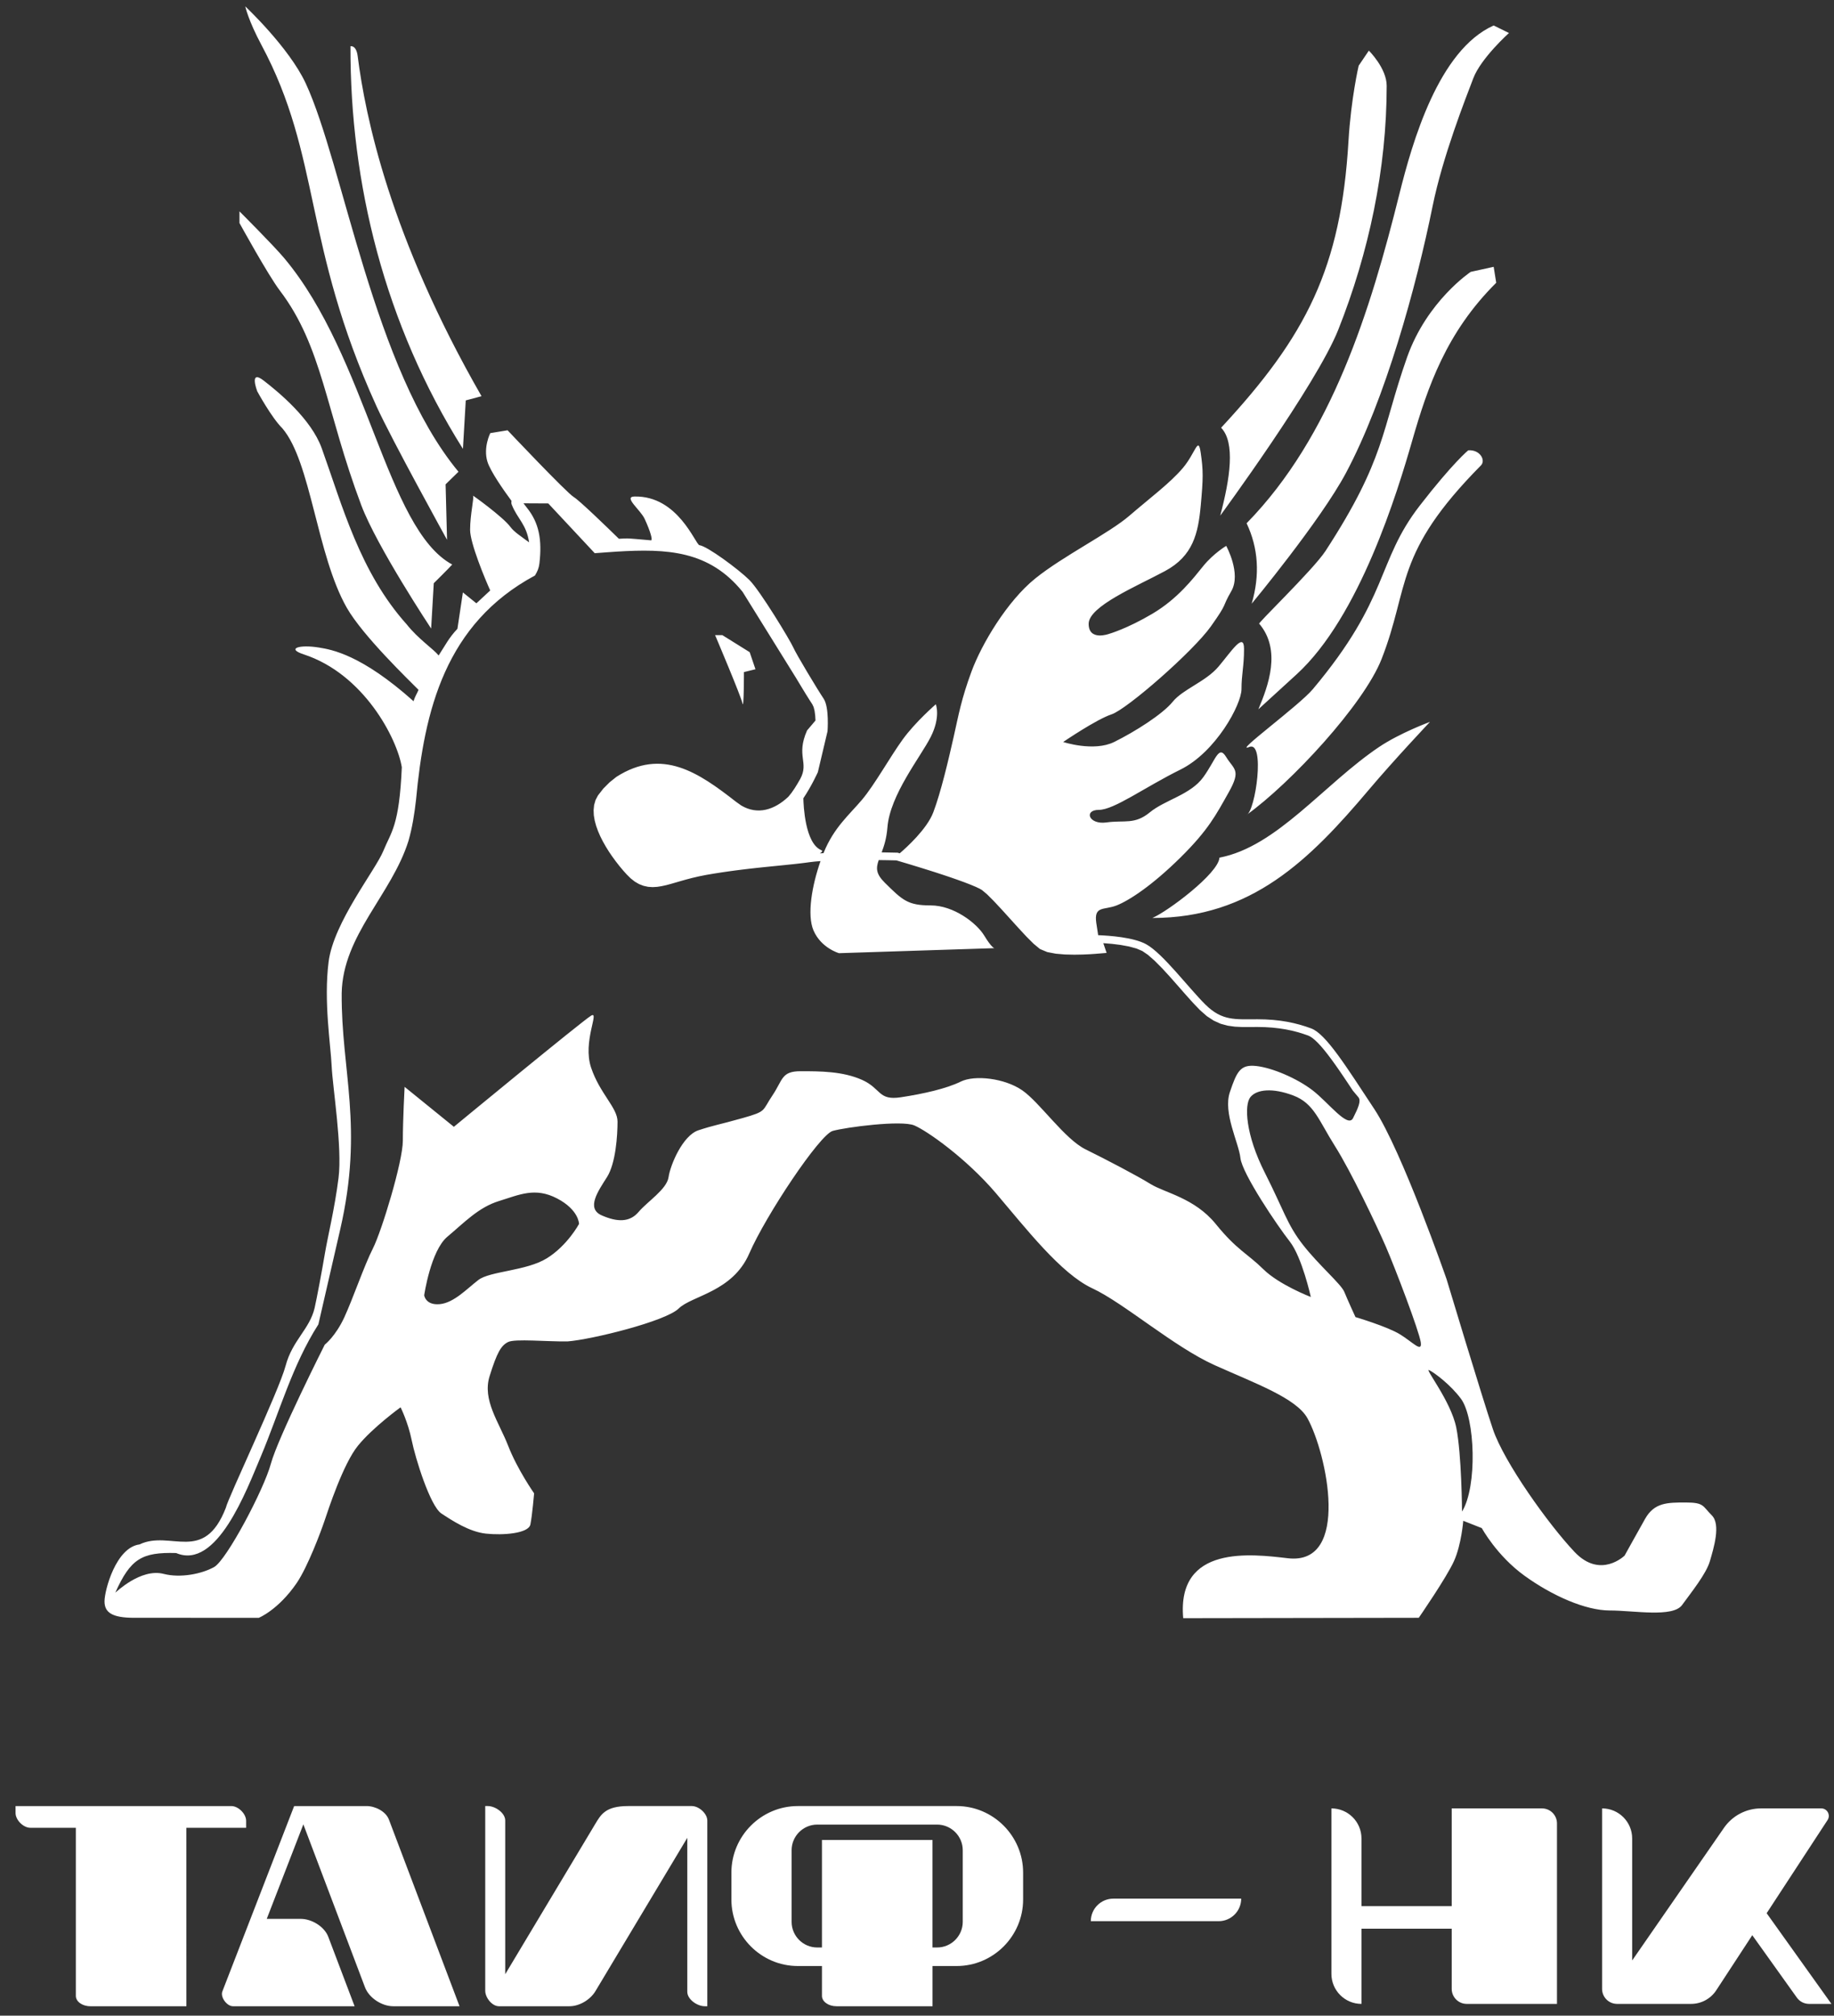 <svg width="101" height="111" viewBox="0 0 101 111" fill="none" xmlns="http://www.w3.org/2000/svg">
    <rect x="0" y="0" width="101" height="111" fill="#333333" stroke="none"/>
    <path fill-rule="evenodd" clip-rule="evenodd"
        d="M51.354 101.326L51.354 107.246H51.608C52.384 107.246 53.019 106.612 53.019 105.836V101.889C53.019 101.114 52.384 100.479 51.608 100.479H45.005C44.23 100.479 43.595 101.114 43.595 101.889V105.836C43.595 106.612 44.23 107.246 45.005 107.246H45.266V101.326H51.354ZM51.355 108.267L51.355 110.482H46.062C45.625 110.482 45.266 110.226 45.266 109.914V108.267H43.936C41.925 108.267 40.279 106.619 40.279 104.604V103.122C40.279 101.107 41.925 99.458 43.936 99.458H52.687C54.698 99.458 56.344 101.107 56.344 103.122V104.604C56.344 106.619 54.698 108.267 52.687 108.267H51.355H51.355ZM0.857 99.459L12.743 99.459C13.125 99.459 13.554 99.886 13.554 100.268V100.654H10.264L10.265 110.482H4.972C4.535 110.482 4.177 110.226 4.177 109.914V100.654H1.668C1.286 100.654 0.857 100.226 0.857 99.844V99.459ZM20.186 99.459C18.857 99.459 17.528 99.459 16.199 99.459L12.245 109.668C12.124 109.979 12.493 110.482 12.827 110.482H19.528L18.079 106.659C17.866 106.096 17.169 105.671 16.567 105.671H14.69L16.706 100.466L20.101 109.44C20.322 110.022 21.028 110.482 21.65 110.482H25.307L21.418 100.202C21.248 99.753 20.666 99.458 20.186 99.458L20.186 99.459ZM38.952 110.482H38.811C38.395 110.482 37.85 110.103 37.85 109.687V101.208L32.793 109.648C32.509 110.122 31.914 110.482 31.363 110.482H27.476C27.096 110.482 26.722 110.007 26.722 109.627V99.458H26.863C27.278 99.458 27.823 99.838 27.823 100.253V108.718L32.771 100.46C33.093 99.924 33.343 99.458 34.592 99.458H38.099C38.489 99.458 38.952 99.869 38.952 100.259V110.482V110.482Z"
        fill="white" />
    <path
        d="M67.111 105.798H60.072C60.072 105.112 60.628 104.556 61.314 104.556H68.354C68.354 105.242 67.797 105.798 67.111 105.798Z"
        fill="white" />
    <path
        d="M73.322 99.587C74.237 99.587 74.978 100.329 74.978 101.243V104.97H79.947V99.587H84.916C85.374 99.587 85.744 99.958 85.744 100.415V110.353H80.775C80.318 110.353 79.947 109.982 79.947 109.525V106.212H74.978V110.353C74.064 110.353 73.322 109.612 73.322 108.697V99.587Z"
        fill="white" />
    <path
        d="M88.228 99.587C89.143 99.587 89.885 100.329 89.885 101.243V107.961L94.941 100.657C95.405 99.987 96.168 99.587 96.983 99.587H100.299C100.628 99.587 100.826 99.952 100.646 100.228L97.291 105.359L100.858 110.353H99.627C99.36 110.353 99.109 110.224 98.954 110.006L96.499 106.57L94.516 109.603C94.21 110.071 93.688 110.353 93.129 110.353H89.056C88.599 110.353 88.228 109.982 88.228 109.525V99.587Z"
        fill="white" />
    <path fill-rule="evenodd" clip-rule="evenodd"
        d="M45.572 40.278C45.572 40.278 45.679 38.949 45.356 38.471C45.033 37.993 43.849 36.027 43.687 35.655C43.526 35.283 41.857 32.52 41.265 31.936C40.672 31.351 38.95 30.076 38.519 30.023C38.301 29.997 37.349 27.284 34.934 27.343C34.315 27.358 35.273 28.077 35.503 28.577C35.819 29.262 35.961 29.765 35.848 29.755C35.211 29.697 34.676 29.651 34.535 29.651C34.437 29.651 34.273 29.659 34.083 29.67C33.378 28.98 31.903 27.554 31.603 27.376C31.206 27.141 27.952 23.695 27.952 23.695L27 23.852C27 23.852 26.603 24.635 26.841 25.418C27.003 25.951 27.726 26.982 28.17 27.585C28.156 27.656 28.156 27.727 28.182 27.791C28.508 28.597 28.984 28.856 29.138 29.867C29.086 29.831 29.019 29.784 28.946 29.727C28.758 29.58 28.309 29.295 28.111 29.021C27.714 28.473 25.968 27.22 26.047 27.298C26.127 27.376 25.889 28.316 25.889 29.178C25.889 29.914 26.713 31.892 26.997 32.516C26.745 32.748 26.486 32.987 26.235 33.224L25.492 32.624L25.191 34.627C24.71 35.137 24.538 35.513 24.156 36.097C23.879 35.746 23.027 35.182 22.403 34.39C19.818 31.513 18.848 27.829 17.719 24.687C17.141 23.076 15.361 21.609 14.525 20.961C13.69 20.313 14.167 21.55 14.167 21.55C14.167 21.55 14.952 22.997 15.549 23.586C17.131 25.436 17.44 30.567 19.1 33.472C19.984 35.019 22.546 37.48 23.048 37.989C22.95 38.232 22.857 38.339 22.774 38.615C19.888 36.035 18.253 35.773 17.568 35.66C16.48 35.481 15.75 35.717 16.729 36.037C20.04 37.119 21.872 40.676 22.128 42.251C21.989 45.507 21.529 45.827 21.111 46.858C20.68 47.92 18.372 50.789 18.096 52.968C17.82 55.147 18.212 57.544 18.265 58.714C18.319 59.885 18.858 63.178 18.642 64.878C18.427 66.578 18.056 68.063 17.894 69.019C17.733 69.976 17.441 71.53 17.328 72.022C17.055 73.199 16.101 73.804 15.728 75.215C15.357 76.61 12.539 82.528 12.438 83.032C11.228 86.146 9.391 84.233 7.684 85.05C6.382 85.218 5.756 87.579 5.756 88.184C5.756 88.789 6.157 89.091 7.382 89.091C8.608 89.091 14.252 89.092 14.252 89.092C14.252 89.092 15.321 88.663 16.34 87.176C16.953 86.269 17.668 84.354 17.872 83.749C18.076 83.144 18.894 80.624 19.711 79.616C20.528 78.608 22.06 77.499 22.06 77.499C22.06 77.499 22.468 78.306 22.673 79.314C22.877 80.322 23.694 82.943 24.307 83.346C24.919 83.749 25.839 84.354 26.758 84.455C27.677 84.555 29.107 84.455 29.209 83.951C29.311 83.447 29.414 82.237 29.414 82.237C29.414 82.237 28.494 80.927 27.984 79.616C27.473 78.306 26.554 77.096 26.962 75.786C27.371 74.475 27.596 74.094 27.983 73.903C28.365 73.715 30.098 73.886 31.252 73.871C32.58 73.77 36.665 72.762 37.38 72.056C38.095 71.35 40.342 71.149 41.261 69.032C42.18 66.915 45.142 62.48 45.857 62.279C46.572 62.077 49.636 61.674 50.351 61.976C51.066 62.279 53.211 63.791 54.845 65.706C56.479 67.621 58.42 70.141 60.156 70.947C61.892 71.754 64.65 74.173 66.897 75.181C69.144 76.189 71.391 76.996 72.004 78.104C73.065 80.024 74.4 86.216 70.924 85.811C68.933 85.579 64.797 85.048 65.161 89.112L78.132 89.091C78.132 89.091 79.664 86.874 80.073 85.966C80.481 85.059 80.583 83.749 80.583 83.749L81.605 84.152C81.605 84.152 82.421 85.664 83.954 86.773C85.486 87.882 87.324 88.688 88.652 88.688C89.98 88.688 92.124 89.091 92.635 88.386C93.146 87.68 93.963 86.672 94.167 85.967C94.371 85.261 94.78 83.951 94.269 83.447C93.759 82.943 93.861 82.741 92.839 82.741C91.818 82.741 91.103 82.741 90.593 83.648C90.082 84.555 89.469 85.664 89.469 85.664C89.469 85.664 88.141 86.975 86.711 85.463C85.281 83.951 82.83 80.523 82.217 78.709C81.605 76.895 79.664 70.444 79.664 70.444C79.664 70.444 77.213 63.387 75.681 61.069C74.149 58.751 73.025 56.936 72.208 56.634C71.391 56.331 70.472 56.13 69.246 56.13C68.021 56.13 67.306 56.231 66.386 55.324C65.467 54.416 64.037 52.501 63.118 51.997C62.424 51.616 61.089 51.523 60.477 51.5C60.444 51.298 60.409 51.072 60.374 50.829C60.234 49.86 60.795 50.136 61.496 49.86C62.197 49.583 63.46 48.752 65.003 47.229C66.546 45.706 66.967 44.875 67.668 43.629C68.37 42.383 67.949 42.383 67.528 41.691C67.107 40.999 66.967 41.829 66.266 42.799C65.564 43.768 64.162 44.045 63.32 44.737C62.478 45.429 61.917 45.152 60.935 45.291C59.953 45.429 59.672 44.599 60.514 44.599C61.356 44.599 63.039 43.353 65.003 42.383C66.967 41.414 68.37 38.784 68.37 37.953C68.37 37.122 68.51 36.707 68.51 35.738C68.51 34.769 67.809 35.876 67.107 36.707C66.406 37.538 65.143 37.953 64.582 38.645C64.021 39.338 62.478 40.307 61.356 40.861C60.233 41.414 58.55 40.861 58.55 40.861C58.55 40.861 60.374 39.615 61.216 39.338C62.057 39.061 65.705 35.876 66.686 34.492C67.668 33.108 67.248 33.523 67.809 32.554C68.37 31.584 67.528 30.061 67.528 30.061C67.528 30.061 66.827 30.477 66.266 31.169C65.705 31.861 64.863 32.969 63.46 33.8C62.057 34.63 61.075 34.907 61.075 34.907C61.075 34.907 59.953 35.322 59.953 34.353C59.953 33.384 62.618 32.277 64.162 31.446C65.705 30.615 65.985 29.369 66.125 27.846C66.266 26.323 66.266 25.908 66.125 24.939C65.985 23.97 65.845 24.939 65.143 25.77C64.442 26.6 63.32 27.431 62.197 28.4C61.075 29.369 58.55 30.615 57.007 31.861C55.464 33.108 54.061 35.461 53.5 36.984C52.939 38.507 52.798 39.338 52.518 40.584C52.237 41.83 51.817 43.629 51.396 44.737C51.045 45.659 49.918 46.675 49.549 46.991C49.473 46.969 49.432 46.957 49.432 46.957C49.432 46.957 49.079 46.946 48.554 46.939C48.684 46.596 48.824 46.167 48.871 45.568C49.011 43.768 50.694 41.691 51.255 40.584C51.817 39.476 51.536 38.784 51.536 38.784C51.536 38.784 50.414 39.753 49.712 40.722C49.011 41.691 48.169 43.214 47.468 44.045C46.766 44.876 45.925 45.568 45.363 46.952C45.359 46.962 45.356 46.972 45.352 46.982C45.283 46.986 45.215 46.991 45.15 46.995C45.284 46.915 45.316 46.853 45.223 46.814C44.327 46.435 44.249 44.325 44.242 43.96C44.695 43.288 45.04 42.522 45.04 42.522L45.571 40.278L45.572 40.278ZM23.361 71.329C23.361 71.329 23.716 68.874 24.64 68.102C25.564 67.331 26.345 66.489 27.482 66.139C28.619 65.788 29.472 65.367 30.68 65.998C31.888 66.629 31.888 67.401 31.888 67.401C31.888 67.401 31.249 68.593 30.112 69.295C28.975 69.996 26.985 69.996 26.345 70.487C25.706 70.978 24.995 71.749 24.213 71.819C23.432 71.889 23.36 71.329 23.36 71.329H23.361ZM68.861 60.416C69.212 59.984 70.089 59.897 71.228 60.33C72.368 60.763 72.631 61.714 73.508 63.099C74.385 64.483 75.787 67.425 76.314 68.637C76.84 69.848 78.155 73.31 78.242 73.915C78.33 74.521 77.804 73.915 77.103 73.483C76.401 73.05 74.647 72.531 74.647 72.531C74.647 72.531 74.209 71.579 74.034 71.146C73.859 70.714 72.631 69.675 71.754 68.55C70.877 67.425 70.702 66.647 69.65 64.57C68.598 62.493 68.51 60.849 68.861 60.416L68.861 60.416ZM67.248 23.555C71.949 18.494 73.846 14.757 74.262 7.771C74.402 5.418 74.823 3.618 74.823 3.618L75.384 2.787C75.384 2.787 76.366 3.756 76.366 4.725C76.366 9.3 75.384 13.91 73.701 18.155C72.499 21.185 67.199 28.396 67.199 28.396C67.743 26.344 68.037 24.373 67.248 23.555ZM68.651 28.816C73.35 24.017 75.484 17.035 77.067 10.679C77.779 7.822 79.224 2.757 82.258 1.403L83.1 1.818C83.1 1.818 81.557 3.203 81.136 4.31C80.715 5.418 79.452 8.602 78.891 11.371C77.989 15.823 76.285 21.989 74.122 26.047C72.719 28.677 68.931 33.246 68.931 33.246C69.393 31.66 69.3 30.183 68.651 28.816L68.651 28.816ZM69.352 34.353C69.072 34.492 72.322 31.381 72.999 30.338C76.316 25.241 76.068 23.704 77.488 19.678C78.583 16.573 80.995 14.971 80.995 14.971L82.258 14.694L82.398 15.572C79.645 18.306 78.621 21.31 77.763 24.295C76.966 27.069 74.879 33.961 71.408 37.133L69.299 39.061C69.844 37.767 70.576 35.807 69.352 34.353ZM68.791 41.137C67.885 41.523 71.528 38.87 72.298 37.953C76.546 32.898 75.782 30.948 78.19 27.841C80.013 25.488 80.855 24.8 80.855 24.8C81.506 24.748 81.835 25.349 81.556 25.631C76.737 30.501 77.656 32.285 76.085 36.292C75.105 38.793 71.082 43.131 68.651 44.876C69.137 44.683 69.697 40.752 68.791 41.137L68.791 41.137ZM67.156 47.229C70.317 46.632 72.899 43.189 75.945 41.137C77.104 40.357 78.751 39.753 78.751 39.753C78.751 39.753 76.787 41.83 75.384 43.491C72.122 47.355 68.916 50.552 63.46 50.552C64.279 50.212 67.109 48.099 67.156 47.229H67.156ZM23.743 34.614C23.743 34.614 20.758 30.11 19.897 27.825C17.941 22.626 17.758 19.09 15.412 16.003C14.762 15.147 13.188 12.282 13.188 12.282V11.639C13.188 11.639 15.056 13.505 15.646 14.208C20.233 19.669 21.274 29.135 24.904 31.088C24.723 31.294 23.888 32.117 23.888 32.117L23.743 34.614L23.743 34.614ZM24.619 29.727C24.619 29.727 21.558 24.185 20.73 22.363C16.66 13.41 17.705 8.654 14.397 2.475C13.667 1.111 13.507 0.352 13.507 0.352C13.507 0.352 15.913 2.605 16.835 4.587C18.916 9.068 20.559 20.326 25.249 25.979L24.539 26.672L24.619 29.727H24.619ZM25.494 24.719C21.168 17.843 19.277 10.065 19.301 2.545C19.301 2.545 19.619 2.467 19.698 3.093C20.115 6.387 21.469 13.022 26.518 21.818L25.65 22.05L25.494 24.719L25.494 24.719ZM6.351 87.703C7.188 85.842 7.807 85.47 9.7 85.524C11.94 86.475 13.566 82.094 14.361 80.215C15.392 77.764 16.096 75.179 17.533 72.934L18.736 67.703C20.039 62.039 18.786 58.979 18.817 54.695C18.879 51.489 21.57 49.261 22.496 46.303C22.709 45.555 22.824 44.813 22.911 44.043C23.37 39.13 24.516 34.351 29.461 31.692C29.597 31.469 29.675 31.289 29.706 31.03C29.858 29.732 29.689 28.785 29.007 27.949L28.829 27.717L30.194 27.724L32.753 30.464L33.012 30.445L33.17 30.433L33.399 30.416L33.671 30.397L33.961 30.377C36.729 30.209 39.047 30.31 40.893 32.589L43.846 37.346L44.116 37.794L44.37 38.211L44.59 38.562L44.734 38.784L44.807 38.937L44.859 39.142L44.894 39.402L44.91 39.677L44.445 40.226C43.823 41.639 44.568 41.974 44.07 42.895L43.92 43.154L43.756 43.419L43.584 43.668L43.416 43.875C42.644 44.607 41.719 44.89 40.822 44.359L40.536 44.156C38.472 42.544 36.475 41.164 33.946 42.781L33.567 43.084L33.227 43.425L32.93 43.805L32.797 44.058L32.718 44.335L32.69 44.619L32.703 44.905L32.752 45.192L32.83 45.479L32.933 45.766L33.057 46.052L33.201 46.338L33.361 46.62L33.533 46.898L33.717 47.168L33.909 47.431L34.106 47.684L34.307 47.925L34.513 48.155L34.728 48.368L34.955 48.547L35.191 48.685L35.438 48.781L35.69 48.836L35.942 48.853L36.193 48.838L36.44 48.799L36.691 48.744L36.948 48.675L37.219 48.597L37.504 48.514L37.81 48.428L38.141 48.342L38.498 48.259L38.89 48.181L39.3 48.111L39.709 48.047L40.111 47.988L40.508 47.934L40.898 47.885L41.28 47.839L41.656 47.797L42.022 47.758L42.379 47.722L42.728 47.687L43.067 47.653L43.394 47.619L43.711 47.587L44.016 47.552L44.31 47.517L44.584 47.48L44.864 47.447L45.182 47.42L45.187 47.42C44.721 48.746 44.428 50.38 44.803 51.245C45.224 52.214 46.205 52.491 46.205 52.491L54.763 52.214C54.763 52.214 54.623 52.214 54.202 51.521C53.781 50.829 52.518 49.86 51.256 49.86C49.993 49.86 49.713 49.583 48.731 48.614C48.224 48.114 48.24 47.799 48.393 47.363L48.578 47.366L48.86 47.37L49.093 47.375L49.27 47.379L49.364 47.381L49.491 47.418L49.7 47.48L49.973 47.561L50.298 47.66L50.666 47.773L51.065 47.897L51.482 48.029L51.908 48.168L52.329 48.309L52.736 48.451L53.114 48.588L53.455 48.72L53.741 48.84L53.957 48.943L54.082 49.017L54.358 49.249L54.733 49.624L55.171 50.093L55.635 50.605L56.099 51.117L56.536 51.587L56.926 51.976L57.274 52.263L57.674 52.43L58.147 52.52L58.652 52.563L59.159 52.574L59.631 52.566L60.024 52.548L60.296 52.53L60.942 52.476L60.761 51.941L60.822 51.944L61.248 51.979L61.712 52.037L62.171 52.121L62.584 52.233L62.908 52.371L63.218 52.583L63.59 52.91L64.001 53.324L64.431 53.792L64.866 54.285L65.293 54.772L65.702 55.228L66.087 55.629L66.46 55.957L66.839 56.205L67.225 56.379L67.615 56.484L68.006 56.538L68.401 56.557L68.81 56.558L69.243 56.555L69.673 56.564L70.073 56.59L70.449 56.632L70.802 56.687L71.138 56.756L71.456 56.837L71.762 56.93L72.043 57.027L72.151 57.079L72.272 57.158L72.413 57.275L72.572 57.426L72.744 57.611L72.928 57.827L73.123 58.073L73.328 58.346L73.544 58.645L73.769 58.967L74.003 59.311L74.247 59.675L74.501 60.058L74.815 60.433C74.96 60.628 74.805 61 74.514 61.574C74.223 62.148 73.157 60.713 72.285 60.043C71.413 59.374 70.056 58.8 69.184 58.704C68.312 58.608 68.118 58.991 67.731 60.139C67.343 61.287 68.215 62.913 68.312 63.773C68.409 64.634 70.347 67.503 71.025 68.364C71.704 69.225 72.188 71.424 72.188 71.424C72.188 71.424 70.444 70.755 69.572 69.894C68.7 69.033 68.118 68.842 66.955 67.407C65.793 65.973 64.145 65.686 63.37 65.208C62.595 64.73 60.947 63.869 59.785 63.295C58.621 62.721 57.265 60.713 56.296 60.043C55.327 59.374 53.679 59.182 52.904 59.565C52.129 59.947 50.869 60.234 49.609 60.426C48.349 60.617 48.543 59.948 47.477 59.469C46.411 58.991 45.152 58.991 44.086 58.991C43.02 58.991 43.117 59.469 42.535 60.33C41.954 61.191 42.245 61.191 40.888 61.574C39.531 61.956 39.337 61.956 38.465 62.243C37.593 62.53 36.915 64.156 36.818 64.825C36.721 65.495 35.655 66.164 35.17 66.738C34.686 67.312 34.008 67.312 33.136 66.929C32.263 66.547 32.941 65.59 33.426 64.825C33.911 64.06 34.008 62.53 34.008 61.765C34.008 61 33.038 60.234 32.554 58.8C32.069 57.365 33.038 55.644 32.554 55.931C32.069 56.218 24.995 62.052 24.995 62.052L22.282 59.852C22.282 59.852 22.185 61.669 22.185 62.817C22.185 63.965 21.022 67.79 20.538 68.747C20.053 69.703 19.448 71.486 18.964 72.539C18.479 73.591 17.884 74.051 17.884 74.051C17.884 74.051 15.305 79.171 14.917 80.606C14.53 82.04 12.474 85.91 11.796 86.293C11.117 86.675 9.938 86.911 9.015 86.673C7.743 86.344 6.363 87.711 6.351 87.704L6.351 87.703ZM39.382 34.975H39.778L41.286 35.915L41.604 36.855L40.969 37.011C40.969 37.011 40.969 39.126 40.889 38.735C40.81 38.343 39.381 34.975 39.381 34.975H39.382ZM78.708 75.453C79.006 75.6 79.89 76.263 80.457 77.03C81.238 78.087 81.368 81.864 80.515 83.242C80.515 83.242 80.495 80.082 80.197 78.613C79.899 77.143 78.41 75.306 78.708 75.453V75.453Z"
        fill="white" />
</svg>
